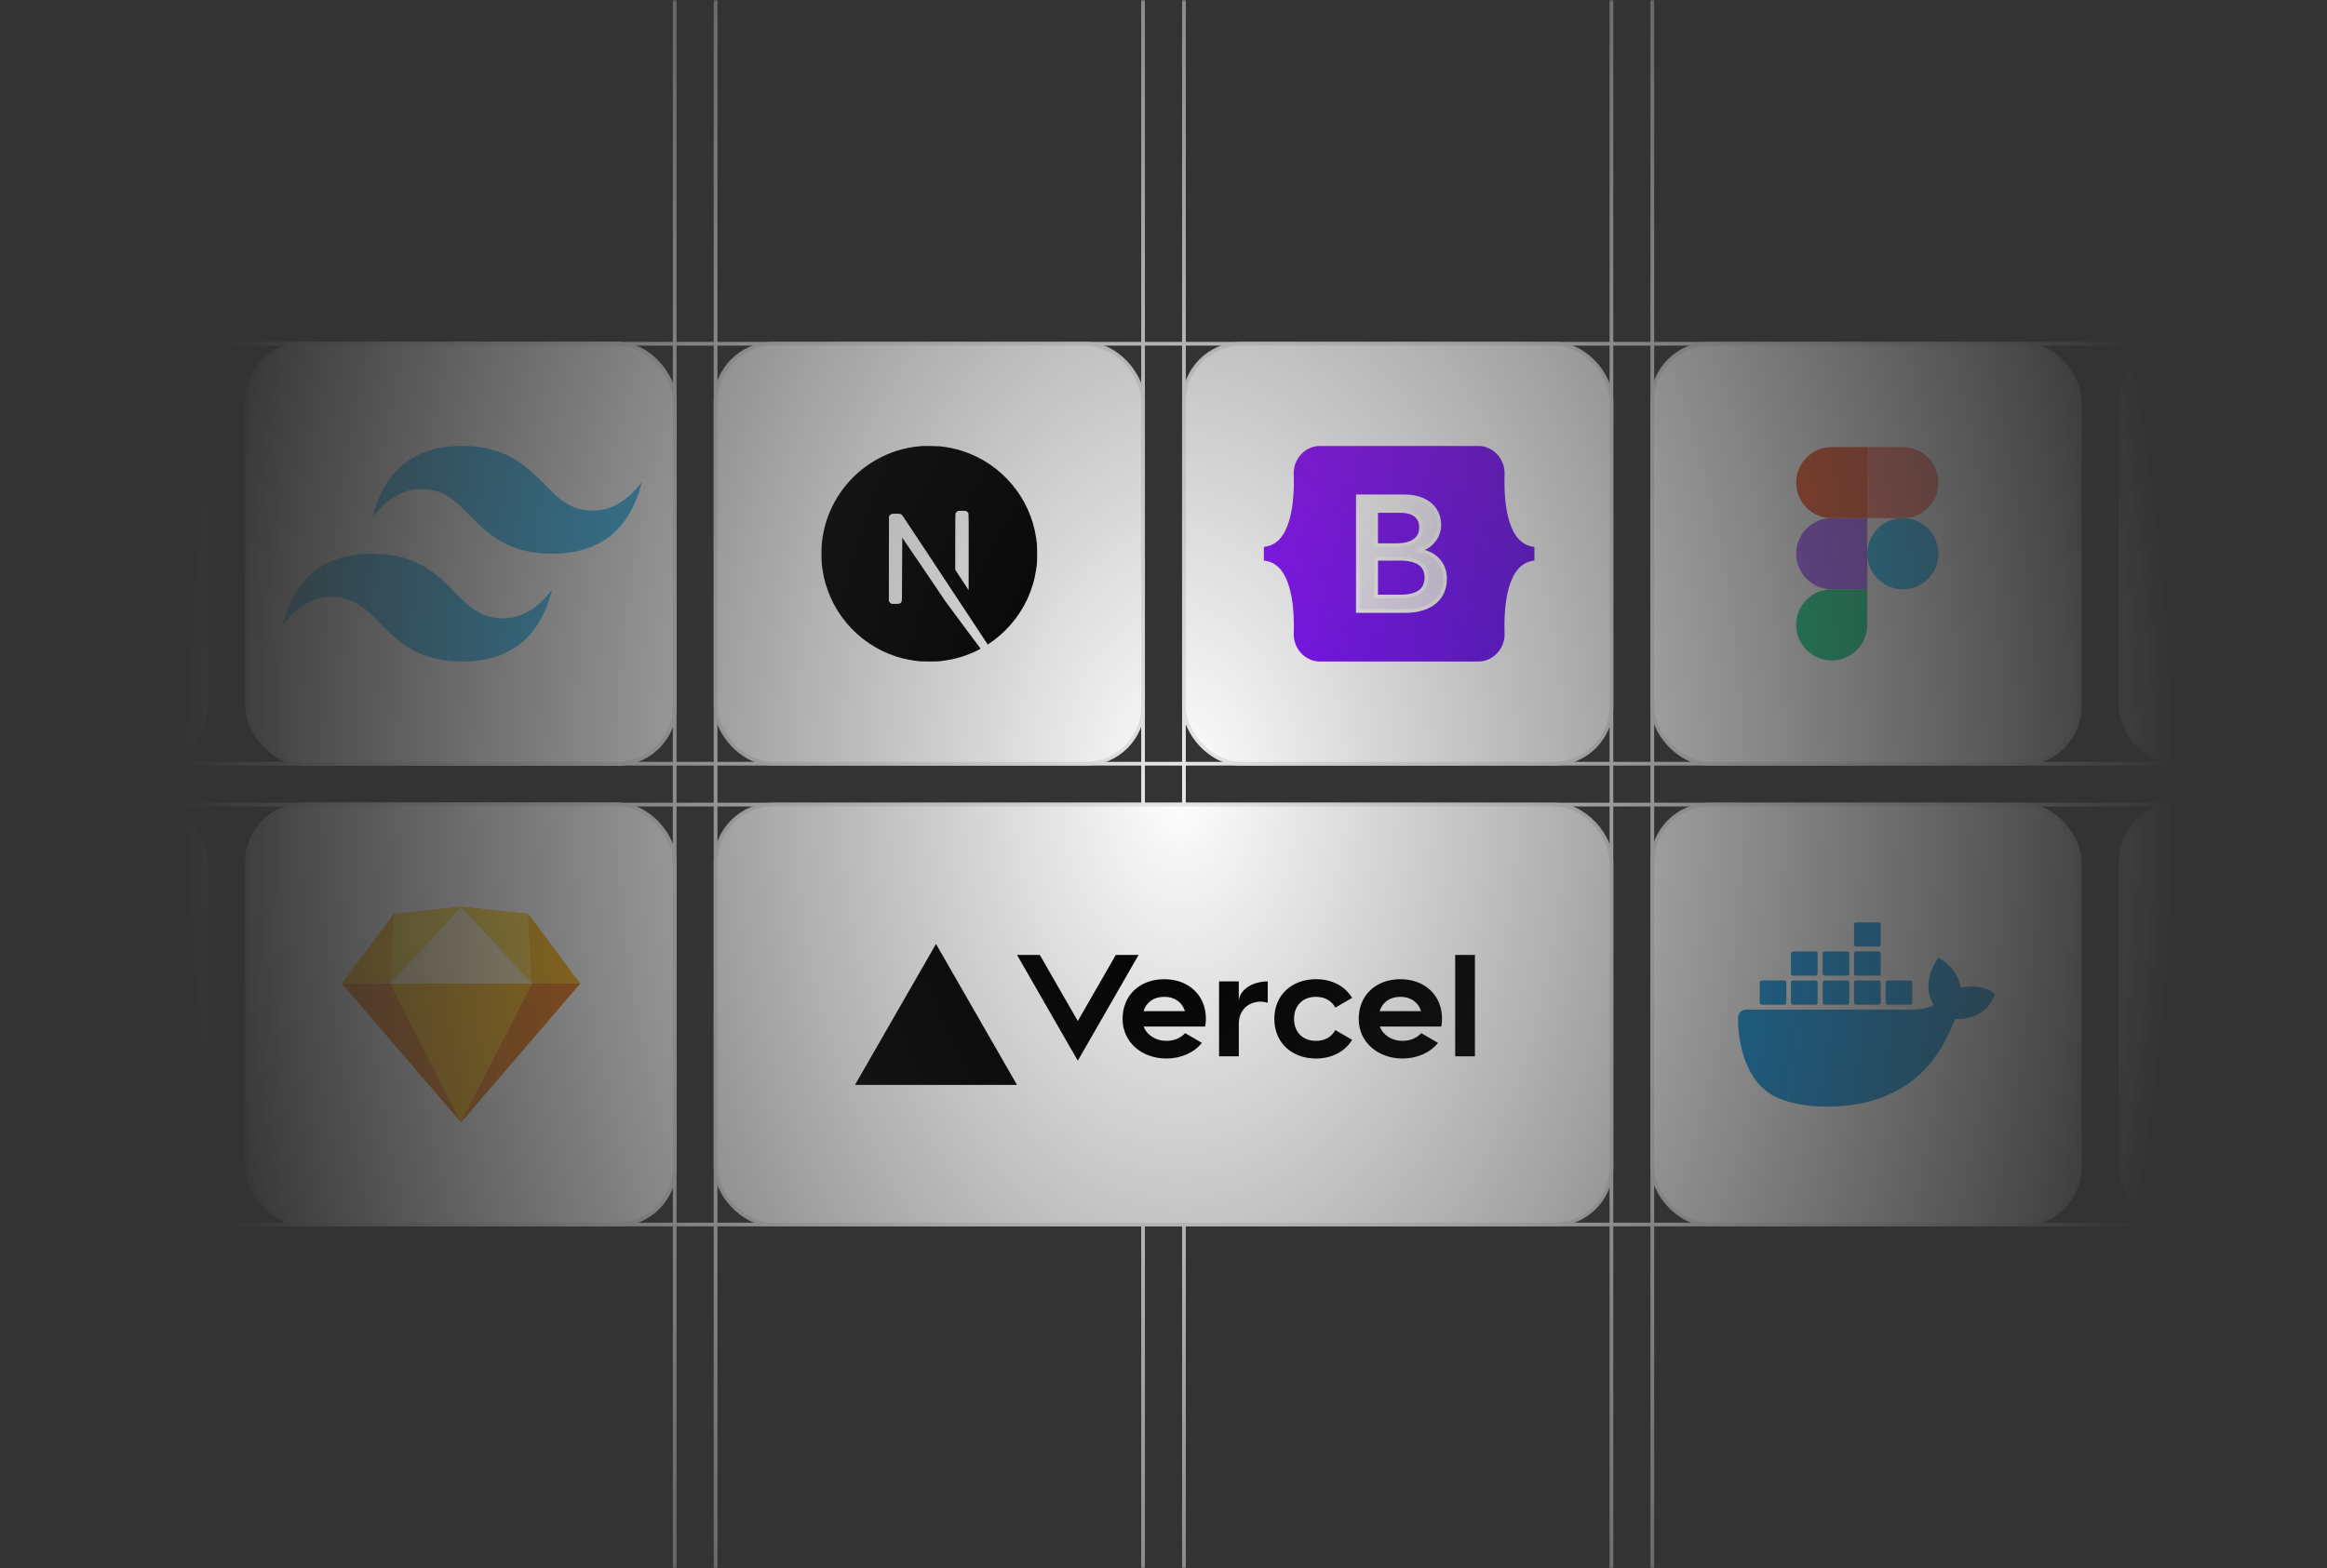 <svg width="626" height="422" viewBox="0 0 626 422" fill="none" xmlns="http://www.w3.org/2000/svg">
<rect x="0" y="0" width="626" height="422" fill="#333333" stroke="none"/>
<g clip-path="url(#clip0_1409_1208)">
<mask id="mask0_1409_1208" style="mask-type:alpha" maskUnits="userSpaceOnUse" x="0" y="0" width="626" height="422">
<path d="M626 0H0V422H626V0Z" fill="url(#paint0_radial_1409_1208)"/>
</mask>
<g mask="url(#mask0_1409_1208)">
<line x1="-37" y1="92.5" x2="664" y2="92.5" stroke="#E9E9EB"/>
<line x1="-37" y1="205.5" x2="664" y2="205.5" stroke="#E9E9EB"/>
<line x1="-37" y1="329.5" x2="664" y2="329.5" stroke="#E9E9EB"/>
<line x1="-37" y1="216.5" x2="664" y2="216.5" stroke="#E9E9EB"/>
<line x1="433.5" y1="-68" x2="433.5" y2="489" stroke="#E9E9EB"/>
<line x1="444.5" y1="-68" x2="444.5" y2="489" stroke="#E9E9EB"/>
<line x1="318.5" y1="-68" x2="318.5" y2="489" stroke="#E9E9EB"/>
<line x1="181.5" y1="-68" x2="181.5" y2="489" stroke="#E9E9EB"/>
<line x1="192.5" y1="-68" x2="192.5" y2="489" stroke="#E9E9EB"/>
<line x1="307.5" y1="-68" x2="307.5" y2="489" stroke="#E9E9EB"/>
<rect x="-59.5" y="92.5" width="115" height="113" rx="15.5" fill="white" stroke="#E9E9EB"/>
<path d="M-3.899 120.016C-4.024 120.026 -4.421 120.065 -4.778 120.094C-13.016 120.836 -20.732 125.281 -25.62 132.113C-28.34 135.91 -30.082 140.219 -30.739 144.782C-30.971 146.375 -31 146.845 -31 149.006C-31 151.164 -30.971 151.636 -30.739 153.229C-29.163 164.119 -21.413 173.268 -10.901 176.657C-9.018 177.264 -7.033 177.678 -4.778 177.927C-3.899 178.024 -0.1 178.024 0.778 177.927C4.674 177.496 7.972 176.533 11.228 174.872C11.726 174.617 11.823 174.548 11.755 174.493C11.709 174.457 9.584 171.607 7.032 168.16L2.394 161.896L-3.417 153.296C-6.615 148.569 -9.246 144.703 -9.269 144.703C-9.291 144.697 -9.314 148.517 -9.324 153.184C-9.341 161.351 -9.347 161.681 -9.449 161.873C-9.598 162.151 -9.71 162.265 -9.948 162.389C-10.13 162.48 -10.29 162.497 -11.145 162.497H-12.125L-12.386 162.333C-12.556 162.226 -12.682 162.083 -12.767 161.919L-12.885 161.664L-12.875 150.298L-12.856 138.926L-12.682 138.704C-12.591 138.586 -12.399 138.433 -12.262 138.358C-12.03 138.247 -11.939 138.234 -10.959 138.234C-9.801 138.234 -9.608 138.28 -9.308 138.609C-9.223 138.7 -6.076 143.438 -2.313 149.146C1.453 154.855 6.601 162.65 9.13 166.476L13.722 173.432L13.954 173.279C16.013 171.941 18.191 170.037 19.914 168.052C23.582 163.841 25.946 158.704 26.739 153.229C26.971 151.636 27 151.164 27 149.006C27 146.845 26.971 146.375 26.739 144.782C25.163 133.892 17.414 124.743 6.901 121.352C5.047 120.751 3.075 120.339 0.863 120.088C0.318 120.032 -3.429 119.97 -3.899 120.016ZM7.972 137.555C8.245 137.689 8.467 137.95 8.546 138.224C8.591 138.371 8.602 141.521 8.591 148.624L8.575 158.818L6.777 156.063L4.975 153.308V145.898C4.975 141.109 4.997 138.416 5.031 138.286C5.122 137.967 5.321 137.718 5.592 137.571C5.824 137.451 5.909 137.441 6.8 137.441C7.639 137.441 7.786 137.451 7.972 137.555Z" fill="black"/>
<rect x="66" y="92" width="116" height="114" rx="16" fill="white"/>
<rect x="66.5" y="92.5" width="115" height="113" rx="15.5" stroke="#E9E9EB" stroke-opacity="0.914"/>
<path fill-rule="evenodd" clip-rule="evenodd" d="M124.333 120C111.444 120 103.389 126.444 100.167 139.333C105 132.889 110.639 130.472 117.083 132.083C120.76 133.002 123.388 135.671 126.297 138.623C131.036 143.433 136.52 149 148.5 149C161.389 149 169.444 142.556 172.667 129.667C167.833 136.111 162.194 138.528 155.75 136.917C152.073 135.998 149.445 133.329 146.536 130.377C141.798 125.567 136.313 120 124.333 120ZM100.167 149C87.278 149 79.222 155.444 76 168.333C80.833 161.889 86.472 159.472 92.917 161.083C96.594 162.003 99.222 164.671 102.13 167.623C106.869 172.433 112.354 178 124.333 178C137.222 178 145.278 171.556 148.5 158.667C143.667 165.111 138.028 167.528 131.583 165.917C127.906 164.998 125.279 162.329 122.37 159.377C117.631 154.567 112.146 149 100.167 149Z" fill="#38BDF8"/>
<rect x="192.5" y="92.5" width="115" height="113" rx="15.5" fill="white" stroke="#E9E9EB"/>
<path d="M248.101 120.016C247.976 120.026 247.579 120.065 247.222 120.094C238.984 120.836 231.268 125.281 226.38 132.113C223.66 135.91 221.918 140.219 221.261 144.782C221.029 146.375 221 146.845 221 149.006C221 151.164 221.029 151.636 221.261 153.229C222.837 164.119 230.587 173.268 241.099 176.657C242.982 177.264 244.967 177.678 247.222 177.927C248.101 178.024 251.9 178.024 252.778 177.927C256.674 177.496 259.972 176.533 263.228 174.872C263.725 174.617 263.823 174.548 263.755 174.493C263.709 174.457 261.584 171.607 259.032 168.16L254.394 161.896L248.583 153.296C245.385 148.569 242.754 144.703 242.731 144.703C242.709 144.697 242.686 148.517 242.676 153.184C242.659 161.351 242.653 161.681 242.551 161.873C242.402 162.151 242.29 162.265 242.052 162.389C241.87 162.48 241.71 162.497 240.855 162.497H239.875L239.614 162.333C239.444 162.226 239.318 162.083 239.233 161.919L239.115 161.664L239.125 150.298L239.144 138.926L239.318 138.704C239.409 138.586 239.601 138.433 239.738 138.358C239.97 138.247 240.061 138.234 241.041 138.234C242.199 138.234 242.392 138.28 242.692 138.609C242.777 138.7 245.924 143.438 249.687 149.146C253.453 154.855 258.601 162.65 261.13 166.476L265.722 173.432L265.954 173.279C268.013 171.941 270.19 170.037 271.914 168.052C275.582 163.841 277.946 158.704 278.739 153.229C278.971 151.636 279 151.164 279 149.006C279 146.845 278.971 146.375 278.739 144.782C277.163 133.892 269.414 124.743 258.901 121.352C257.047 120.751 255.075 120.339 252.863 120.088C252.318 120.032 248.571 119.97 248.101 120.016ZM259.972 137.555C260.245 137.689 260.467 137.95 260.546 138.224C260.591 138.371 260.602 141.521 260.591 148.624L260.575 158.818L258.777 156.063L256.975 153.308V145.898C256.975 141.109 256.997 138.416 257.031 138.286C257.122 137.967 257.321 137.718 257.592 137.571C257.824 137.451 257.909 137.441 258.8 137.441C259.639 137.441 259.786 137.451 259.972 137.555Z" fill="black"/>
<rect x="318.5" y="92.5" width="115" height="113" rx="15.5" fill="white" stroke="#E9E9EB"/>
<g clip-path="url(#clip1_1409_1208)">
<path d="M348.029 127.58C347.892 123.636 350.964 120 355.117 120H397.672C401.825 120 404.898 123.636 404.76 127.58C404.628 131.368 404.8 136.275 406.035 140.276C407.274 144.289 409.363 146.826 412.784 147.152V150.848C409.363 151.174 407.274 153.711 406.035 157.724C404.8 161.725 404.628 166.632 404.76 170.42C404.898 174.364 401.825 178 397.672 178H355.117C350.964 178 347.892 174.364 348.029 170.42C348.161 166.632 347.99 161.725 346.755 157.724C345.516 153.711 343.422 151.174 340 150.848V147.152C343.422 146.826 345.516 144.289 346.755 140.276C347.99 136.275 348.161 131.368 348.029 127.58V127.58Z" fill="url(#paint1_linear_1409_1208)"/>
<path d="M377.97 164.418C384.693 164.418 388.745 161.126 388.745 155.696C388.745 151.592 385.854 148.62 381.561 148.15V147.979C384.715 147.466 387.19 144.537 387.19 141.266C387.19 136.606 383.511 133.57 377.904 133.57H365.289V164.418H377.97ZM370.195 137.482H376.721C380.269 137.482 382.284 139.064 382.284 141.929C382.284 144.986 379.941 146.696 375.692 146.696H370.195V137.482V137.482ZM370.195 160.506V150.352H376.678C381.321 150.352 383.73 152.062 383.73 155.397C383.73 158.732 381.386 160.506 376.962 160.506H370.195V160.506Z" fill="url(#paint2_linear_1409_1208)" stroke="white"/>
</g>
<rect x="444.5" y="92.5" width="115" height="113" rx="15.5" fill="white" stroke="#E9E9EB"/>
<g clip-path="url(#clip2_1409_1208)">
<path d="M502.334 149C502.334 143.716 506.618 139.432 511.902 139.432C517.187 139.432 521.47 143.716 521.47 149C521.47 154.284 517.187 158.568 511.902 158.568C506.618 158.568 502.334 154.284 502.334 149Z" fill="#1ABCFE"/>
<path d="M483.197 168.137C483.197 162.852 487.481 158.568 492.766 158.568H502.334V168.137C502.334 173.421 498.05 177.705 492.766 177.705C487.481 177.705 483.197 173.421 483.197 168.137Z" fill="#0ACF83"/>
<path d="M502.334 120.295V139.431H511.902C517.187 139.431 521.47 135.148 521.47 129.863C521.47 124.579 517.187 120.295 511.902 120.295H502.334Z" fill="#FF7262"/>
<path d="M483.197 129.863C483.197 135.148 487.481 139.431 492.766 139.431H502.334V120.295H492.766C487.481 120.295 483.197 124.579 483.197 129.863Z" fill="#F24E1E"/>
<path d="M483.197 149C483.197 154.284 487.481 158.568 492.766 158.568H502.334V139.432H492.766C487.481 139.432 483.197 143.716 483.197 149Z" fill="#A259FF"/>
</g>
<rect x="570.5" y="92.5" width="115" height="113" rx="15.5" fill="white" stroke="#E9E9EB"/>
<path d="M626.101 120.016C625.976 120.026 625.579 120.065 625.222 120.094C616.984 120.836 609.268 125.281 604.38 132.113C601.66 135.91 599.918 140.219 599.261 144.782C599.029 146.375 599 146.845 599 149.006C599 151.164 599.029 151.636 599.261 153.229C600.837 164.119 608.587 173.268 619.099 176.657C620.982 177.264 622.967 177.678 625.222 177.927C626.101 178.024 629.9 178.024 630.778 177.927C634.674 177.496 637.972 176.533 641.228 174.872C641.725 174.617 641.823 174.548 641.755 174.493C641.709 174.457 639.584 171.607 637.032 168.16L632.394 161.896L626.583 153.296C623.385 148.569 620.754 144.703 620.731 144.703C620.709 144.697 620.686 148.517 620.676 153.184C620.659 161.351 620.653 161.681 620.551 161.873C620.402 162.151 620.29 162.265 620.052 162.389C619.87 162.48 619.71 162.497 618.855 162.497H617.875L617.614 162.333C617.444 162.226 617.318 162.083 617.233 161.919L617.115 161.664L617.125 150.298L617.144 138.926L617.318 138.704C617.409 138.586 617.601 138.433 617.738 138.358C617.97 138.247 618.061 138.234 619.041 138.234C620.199 138.234 620.392 138.28 620.692 138.609C620.777 138.7 623.924 143.438 627.687 149.146C631.453 154.855 636.601 162.65 639.13 166.476L643.722 173.432L643.954 173.279C646.013 171.941 648.19 170.037 649.914 168.052C653.582 163.841 655.946 158.704 656.739 153.229C656.971 151.636 657 151.164 657 149.006C657 146.845 656.971 146.375 656.739 144.782C655.163 133.892 647.414 124.743 636.901 121.352C635.047 120.751 633.075 120.339 630.863 120.088C630.318 120.032 626.571 119.97 626.101 120.016ZM637.972 137.555C638.245 137.689 638.467 137.95 638.546 138.224C638.591 138.371 638.602 141.521 638.591 148.624L638.575 158.818L636.777 156.063L634.975 153.308V145.898C634.975 141.109 634.997 138.416 635.031 138.286C635.122 137.967 635.321 137.718 635.592 137.571C635.824 137.451 635.909 137.441 636.8 137.441C637.639 137.441 637.786 137.451 637.972 137.555Z" fill="black"/>
<rect x="-59.5" y="216.5" width="115" height="113" rx="15.5" fill="white" stroke="#E9E9EB"/>
<path d="M-3.899 244.016C-4.024 244.026 -4.421 244.065 -4.778 244.094C-13.016 244.836 -20.732 249.281 -25.62 256.113C-28.34 259.91 -30.082 264.219 -30.739 268.782C-30.971 270.375 -31 270.845 -31 273.006C-31 275.164 -30.971 275.636 -30.739 277.229C-29.163 288.119 -21.413 297.268 -10.901 300.657C-9.018 301.264 -7.033 301.678 -4.778 301.927C-3.899 302.024 -0.1 302.024 0.778 301.927C4.674 301.496 7.972 300.533 11.228 298.872C11.726 298.617 11.823 298.548 11.755 298.493C11.709 298.457 9.584 295.607 7.032 292.16L2.394 285.896L-3.417 277.296C-6.615 272.569 -9.246 268.703 -9.269 268.703C-9.291 268.697 -9.314 272.517 -9.324 277.184C-9.341 285.351 -9.347 285.681 -9.449 285.873C-9.598 286.151 -9.71 286.265 -9.948 286.389C-10.13 286.48 -10.29 286.497 -11.145 286.497H-12.125L-12.386 286.333C-12.556 286.226 -12.682 286.083 -12.767 285.919L-12.885 285.664L-12.875 274.298L-12.856 262.926L-12.682 262.704C-12.591 262.586 -12.399 262.433 -12.262 262.358C-12.03 262.247 -11.939 262.234 -10.959 262.234C-9.801 262.234 -9.608 262.28 -9.308 262.609C-9.223 262.7 -6.076 267.438 -2.313 273.146C1.453 278.855 6.601 286.65 9.13 290.476L13.722 297.432L13.954 297.279C16.013 295.941 18.191 294.037 19.914 292.052C23.582 287.841 25.946 282.704 26.739 277.229C26.971 275.636 27 275.164 27 273.006C27 270.845 26.971 270.375 26.739 268.782C25.163 257.892 17.414 248.743 6.901 245.352C5.047 244.751 3.075 244.339 0.863 244.088C0.318 244.032 -3.429 243.97 -3.899 244.016ZM7.972 261.555C8.245 261.689 8.467 261.95 8.546 262.224C8.591 262.371 8.602 265.521 8.591 272.624L8.575 282.818L6.777 280.063L4.975 277.308V269.898C4.975 265.109 4.997 262.416 5.031 262.286C5.122 261.967 5.321 261.718 5.592 261.571C5.824 261.451 5.909 261.441 6.8 261.441C7.639 261.441 7.786 261.451 7.972 261.555Z" fill="black"/>
<rect x="66" y="216" width="116" height="114" rx="16" fill="white"/>
<rect x="66.5" y="216.5" width="115" height="113" rx="15.5" stroke="#E9E9EB" stroke-opacity="0.914"/>
<g clip-path="url(#clip3_1409_1208)">
<path d="M105.977 245.909L124.031 244L142.085 245.909L156.062 264.672L124.031 301.971L92 264.672L105.977 245.909Z" fill="#FDB300"/>
<path d="M104.974 264.672L124.031 301.971L92 264.672H104.974Z" fill="#EA6C00"/>
<path d="M143.088 264.672L124.032 301.971L156.062 264.672H143.088Z" fill="#EA6C00"/>
<path d="M104.975 264.672H143.088L124.031 301.971L104.975 264.672Z" fill="#FDAD00"/>
<path d="M124.031 244L105.978 245.909L104.975 264.672L124.031 244Z" fill="#FDD231"/>
<path d="M124.031 244L142.085 245.909L143.088 264.672L124.031 244Z" fill="#FDD231"/>
<path d="M156.062 264.671L142.085 245.908L143.088 264.671H156.062Z" fill="#FDAD00"/>
<path d="M92 264.671L105.977 245.908L104.974 264.671H92Z" fill="#FDAD00"/>
<path d="M124.031 244L104.975 264.672H143.088L124.031 244Z" fill="#FEEEB7"/>
</g>
<rect x="192.5" y="216.5" width="241" height="113" rx="15.5" fill="white" stroke="#E9E9EB"/>
<path d="M313.201 263.485C306.688 263.485 301.992 267.753 301.992 274.156C301.992 280.558 307.278 284.826 313.791 284.826C317.725 284.826 321.194 283.261 323.341 280.623L318.828 278.003C317.637 279.313 315.826 280.078 313.791 280.078C310.965 280.078 308.564 278.596 307.673 276.225H324.202C324.332 275.561 324.409 274.873 324.409 274.15C324.409 267.753 319.713 263.485 313.201 263.485ZM307.62 272.081C308.358 269.715 310.375 268.227 313.195 268.227C316.02 268.227 318.038 269.715 318.769 272.081H307.62ZM376.722 263.485C370.209 263.485 365.514 267.753 365.514 274.156C365.514 280.558 370.799 284.826 377.312 284.826C381.247 284.826 384.715 283.261 386.863 280.623L382.35 278.003C381.158 279.313 379.347 280.078 377.312 280.078C374.486 280.078 372.085 278.596 371.195 276.225H387.724C387.854 275.561 387.93 274.873 387.93 274.15C387.93 267.753 383.235 263.485 376.722 263.485ZM371.147 272.081C371.885 269.715 373.902 268.227 376.722 268.227C379.548 268.227 381.565 269.715 382.297 272.081H371.147ZM348.123 274.156C348.123 277.712 350.436 280.084 354.022 280.084C356.453 280.084 358.276 278.975 359.214 277.167L363.744 279.793C361.868 282.935 358.352 284.826 354.022 284.826C347.504 284.826 342.814 280.558 342.814 274.156C342.814 267.753 347.51 263.485 354.022 263.485C358.352 263.485 361.862 265.376 363.744 268.518L359.214 271.144C358.276 269.336 356.453 268.227 354.022 268.227C350.442 268.227 348.123 270.599 348.123 274.156ZM396.779 256.964V284.233H391.47V256.964H396.779ZM251.797 254L273.594 291.94H230L251.797 254ZM306.293 256.964L289.946 285.419L273.6 256.964H279.729L289.946 274.748L300.164 256.964H306.293ZM341.044 264.078V269.822C340.454 269.65 339.829 269.532 339.157 269.532C335.729 269.532 333.258 271.903 333.258 275.46V284.233H327.948V264.078H333.258V269.532C333.258 266.52 336.744 264.078 341.044 264.078Z" fill="black"/>
<rect x="444.5" y="216.5" width="115" height="113" rx="15.5" fill="white" stroke="#E9E9EB"/>
<g clip-path="url(#clip4_1409_1208)">
<path d="M535.946 266.925C535.758 266.777 534.01 265.456 530.322 265.456C529.348 265.46 528.376 265.544 527.416 265.706C526.702 260.813 522.657 258.428 522.476 258.321L521.485 257.75L520.834 258.69C520.018 259.952 519.423 261.344 519.073 262.806C518.413 265.599 518.815 268.222 520.233 270.465C518.52 271.419 515.772 271.654 515.216 271.675H469.717C468.528 271.677 467.564 272.637 467.558 273.825C467.505 277.811 468.18 281.774 469.55 285.517C471.118 289.627 473.449 292.655 476.483 294.508C479.883 296.59 485.406 297.779 491.666 297.779C494.495 297.788 497.317 297.532 500.098 297.015C503.963 296.305 507.683 294.954 511.103 293.018C513.92 291.386 516.456 289.31 518.612 286.87C522.217 282.79 524.365 278.245 525.962 274.206C526.176 274.206 526.39 274.206 526.598 274.206C530.545 274.206 532.972 272.627 534.31 271.303C535.2 270.459 535.894 269.431 536.344 268.291L536.627 267.464L535.946 266.925Z" fill="#0091E2"/>
<path d="M473.933 270.342H480.03C480.324 270.342 480.562 270.104 480.562 269.81V264.379C480.564 264.085 480.327 263.845 480.033 263.844C480.032 263.844 480.031 263.844 480.03 263.844H473.933C473.639 263.844 473.4 264.082 473.4 264.376C473.4 264.377 473.4 264.378 473.4 264.379V269.81C473.4 270.104 473.639 270.342 473.933 270.342Z" fill="#0091E2"/>
<path d="M482.334 270.342H488.431C488.725 270.342 488.964 270.104 488.964 269.81V264.379C488.965 264.085 488.728 263.845 488.434 263.844C488.433 263.844 488.432 263.844 488.431 263.844H482.334C482.038 263.844 481.799 264.083 481.799 264.379V269.81C481.801 270.104 482.04 270.342 482.334 270.342Z" fill="#0091E2"/>
<path d="M490.864 270.342H496.962C497.256 270.342 497.494 270.104 497.494 269.81V264.379C497.496 264.085 497.258 263.845 496.964 263.844C496.963 263.844 496.962 263.844 496.961 263.844H490.864C490.57 263.844 490.332 264.082 490.332 264.376C490.332 264.377 490.332 264.378 490.332 264.379V269.81C490.332 270.104 490.571 270.342 490.864 270.342Z" fill="#0091E2"/>
<path d="M499.294 270.342H505.391C505.686 270.342 505.925 270.105 505.926 269.81V264.379C505.926 264.083 505.687 263.844 505.391 263.844H499.294C499 263.844 498.762 264.082 498.762 264.376C498.762 264.377 498.762 264.378 498.762 264.379V269.81C498.762 270.104 499 270.342 499.294 270.342Z" fill="#0091E2"/>
<path d="M482.334 262.53H488.431C488.726 262.528 488.964 262.289 488.964 261.994V256.564C488.964 256.27 488.725 256.031 488.431 256.031H482.334C482.04 256.031 481.8 256.269 481.799 256.564V261.994C481.8 262.289 482.039 262.528 482.334 262.53Z" fill="#0091E2"/>
<path d="M490.864 262.53H496.961C497.256 262.528 497.494 262.289 497.494 261.994V256.564C497.494 256.27 497.255 256.031 496.961 256.031H490.864C490.57 256.031 490.332 256.27 490.332 256.564V261.994C490.332 262.289 490.57 262.528 490.864 262.53Z" fill="#0091E2"/>
<path d="M499.294 262.53H505.391C505.686 262.528 505.925 262.289 505.926 261.994V256.564C505.925 256.269 505.686 256.031 505.391 256.031H499.294C499 256.031 498.762 256.27 498.762 256.564V261.994C498.762 262.289 499 262.528 499.294 262.53Z" fill="#0091E2"/>
<path d="M499.294 254.713H505.391C505.686 254.713 505.925 254.476 505.926 254.181V248.747C505.925 248.453 505.686 248.215 505.391 248.215H499.294C499 248.215 498.762 248.453 498.762 248.747V254.181C498.762 254.475 499 254.713 499.294 254.713Z" fill="#0091E2"/>
<path d="M507.796 270.342H513.893C514.188 270.342 514.427 270.105 514.428 269.81V264.379C514.428 264.083 514.189 263.844 513.893 263.844H507.796C507.502 263.844 507.264 264.082 507.264 264.376C507.264 264.377 507.264 264.378 507.264 264.379V269.81C507.264 270.104 507.502 270.342 507.796 270.342Z" fill="#0091E2"/>
</g>
<rect x="570.5" y="216.5" width="115" height="113" rx="15.5" fill="white" stroke="#E9E9EB"/>
<path d="M626.101 244.016C625.976 244.026 625.579 244.065 625.222 244.094C616.984 244.836 609.268 249.281 604.38 256.113C601.66 259.91 599.918 264.219 599.261 268.782C599.029 270.375 599 270.845 599 273.006C599 275.164 599.029 275.636 599.261 277.229C600.837 288.119 608.587 297.268 619.099 300.657C620.982 301.264 622.967 301.678 625.222 301.927C626.101 302.024 629.9 302.024 630.778 301.927C634.674 301.496 637.972 300.533 641.228 298.872C641.725 298.617 641.823 298.548 641.755 298.493C641.709 298.457 639.584 295.607 637.032 292.16L632.394 285.896L626.583 277.296C623.385 272.569 620.754 268.703 620.731 268.703C620.709 268.697 620.686 272.517 620.676 277.184C620.659 285.351 620.653 285.681 620.551 285.873C620.402 286.151 620.29 286.265 620.052 286.389C619.87 286.48 619.71 286.497 618.855 286.497H617.875L617.614 286.333C617.444 286.226 617.318 286.083 617.233 285.919L617.115 285.664L617.125 274.298L617.144 262.926L617.318 262.704C617.409 262.586 617.601 262.433 617.738 262.358C617.97 262.247 618.061 262.234 619.041 262.234C620.199 262.234 620.392 262.28 620.692 262.609C620.777 262.7 623.924 267.438 627.687 273.146C631.453 278.855 636.601 286.65 639.13 290.476L643.722 297.432L643.954 297.279C646.013 295.941 648.19 294.037 649.914 292.052C653.582 287.841 655.946 282.704 656.739 277.229C656.971 275.636 657 275.164 657 273.006C657 270.845 656.971 270.375 656.739 268.782C655.163 257.892 647.414 248.743 636.901 245.352C635.047 244.751 633.075 244.339 630.863 244.088C630.318 244.032 626.571 243.97 626.101 244.016ZM637.972 261.555C638.245 261.689 638.467 261.95 638.546 262.224C638.591 262.371 638.602 265.521 638.591 272.624L638.575 282.818L636.777 280.063L634.975 277.308V269.898C634.975 265.109 634.997 262.416 635.031 262.286C635.122 261.967 635.321 261.718 635.592 261.571C635.824 261.451 635.909 261.441 636.8 261.441C637.639 261.441 637.786 261.451 637.972 261.555Z" fill="black"/>
</g>
</g>
<defs>
<radialGradient id="paint0_radial_1409_1208" cx="0" cy="0" r="1" gradientUnits="userSpaceOnUse" gradientTransform="translate(317.402 211.754) rotate(-0.16) scale(269.1 413.342)">
<stop/>
<stop offset="1" stop-opacity="0"/>
</radialGradient>
<linearGradient id="paint1_linear_1409_1208" x1="350.815" y1="121.535" x2="414.416" y2="172.022" gradientUnits="userSpaceOnUse">
<stop stop-color="#9013FE"/>
<stop offset="1" stop-color="#6610F2"/>
</linearGradient>
<linearGradient id="paint2_linear_1409_1208" x1="367.508" y1="135.601" x2="381.724" y2="159.644" gradientUnits="userSpaceOnUse">
<stop stop-color="white"/>
<stop offset="1" stop-color="#F1E5FC"/>
</linearGradient>
<clipPath id="clip0_1409_1208">
<rect width="626" height="422" fill="white"/>
</clipPath>
<clipPath id="clip1_1409_1208">
<rect width="72.784" height="58" fill="white" transform="translate(340 120)"/>
</clipPath>
<clipPath id="clip2_1409_1208">
<rect width="38.667" height="58" fill="white" transform="translate(483 120)"/>
</clipPath>
<clipPath id="clip3_1409_1208">
<rect width="64.191" height="58" fill="white" transform="translate(92 244)"/>
</clipPath>
<clipPath id="clip4_1409_1208">
<rect width="69.6" height="58" fill="white" transform="translate(467 244)"/>
</clipPath>
</defs>
</svg>
